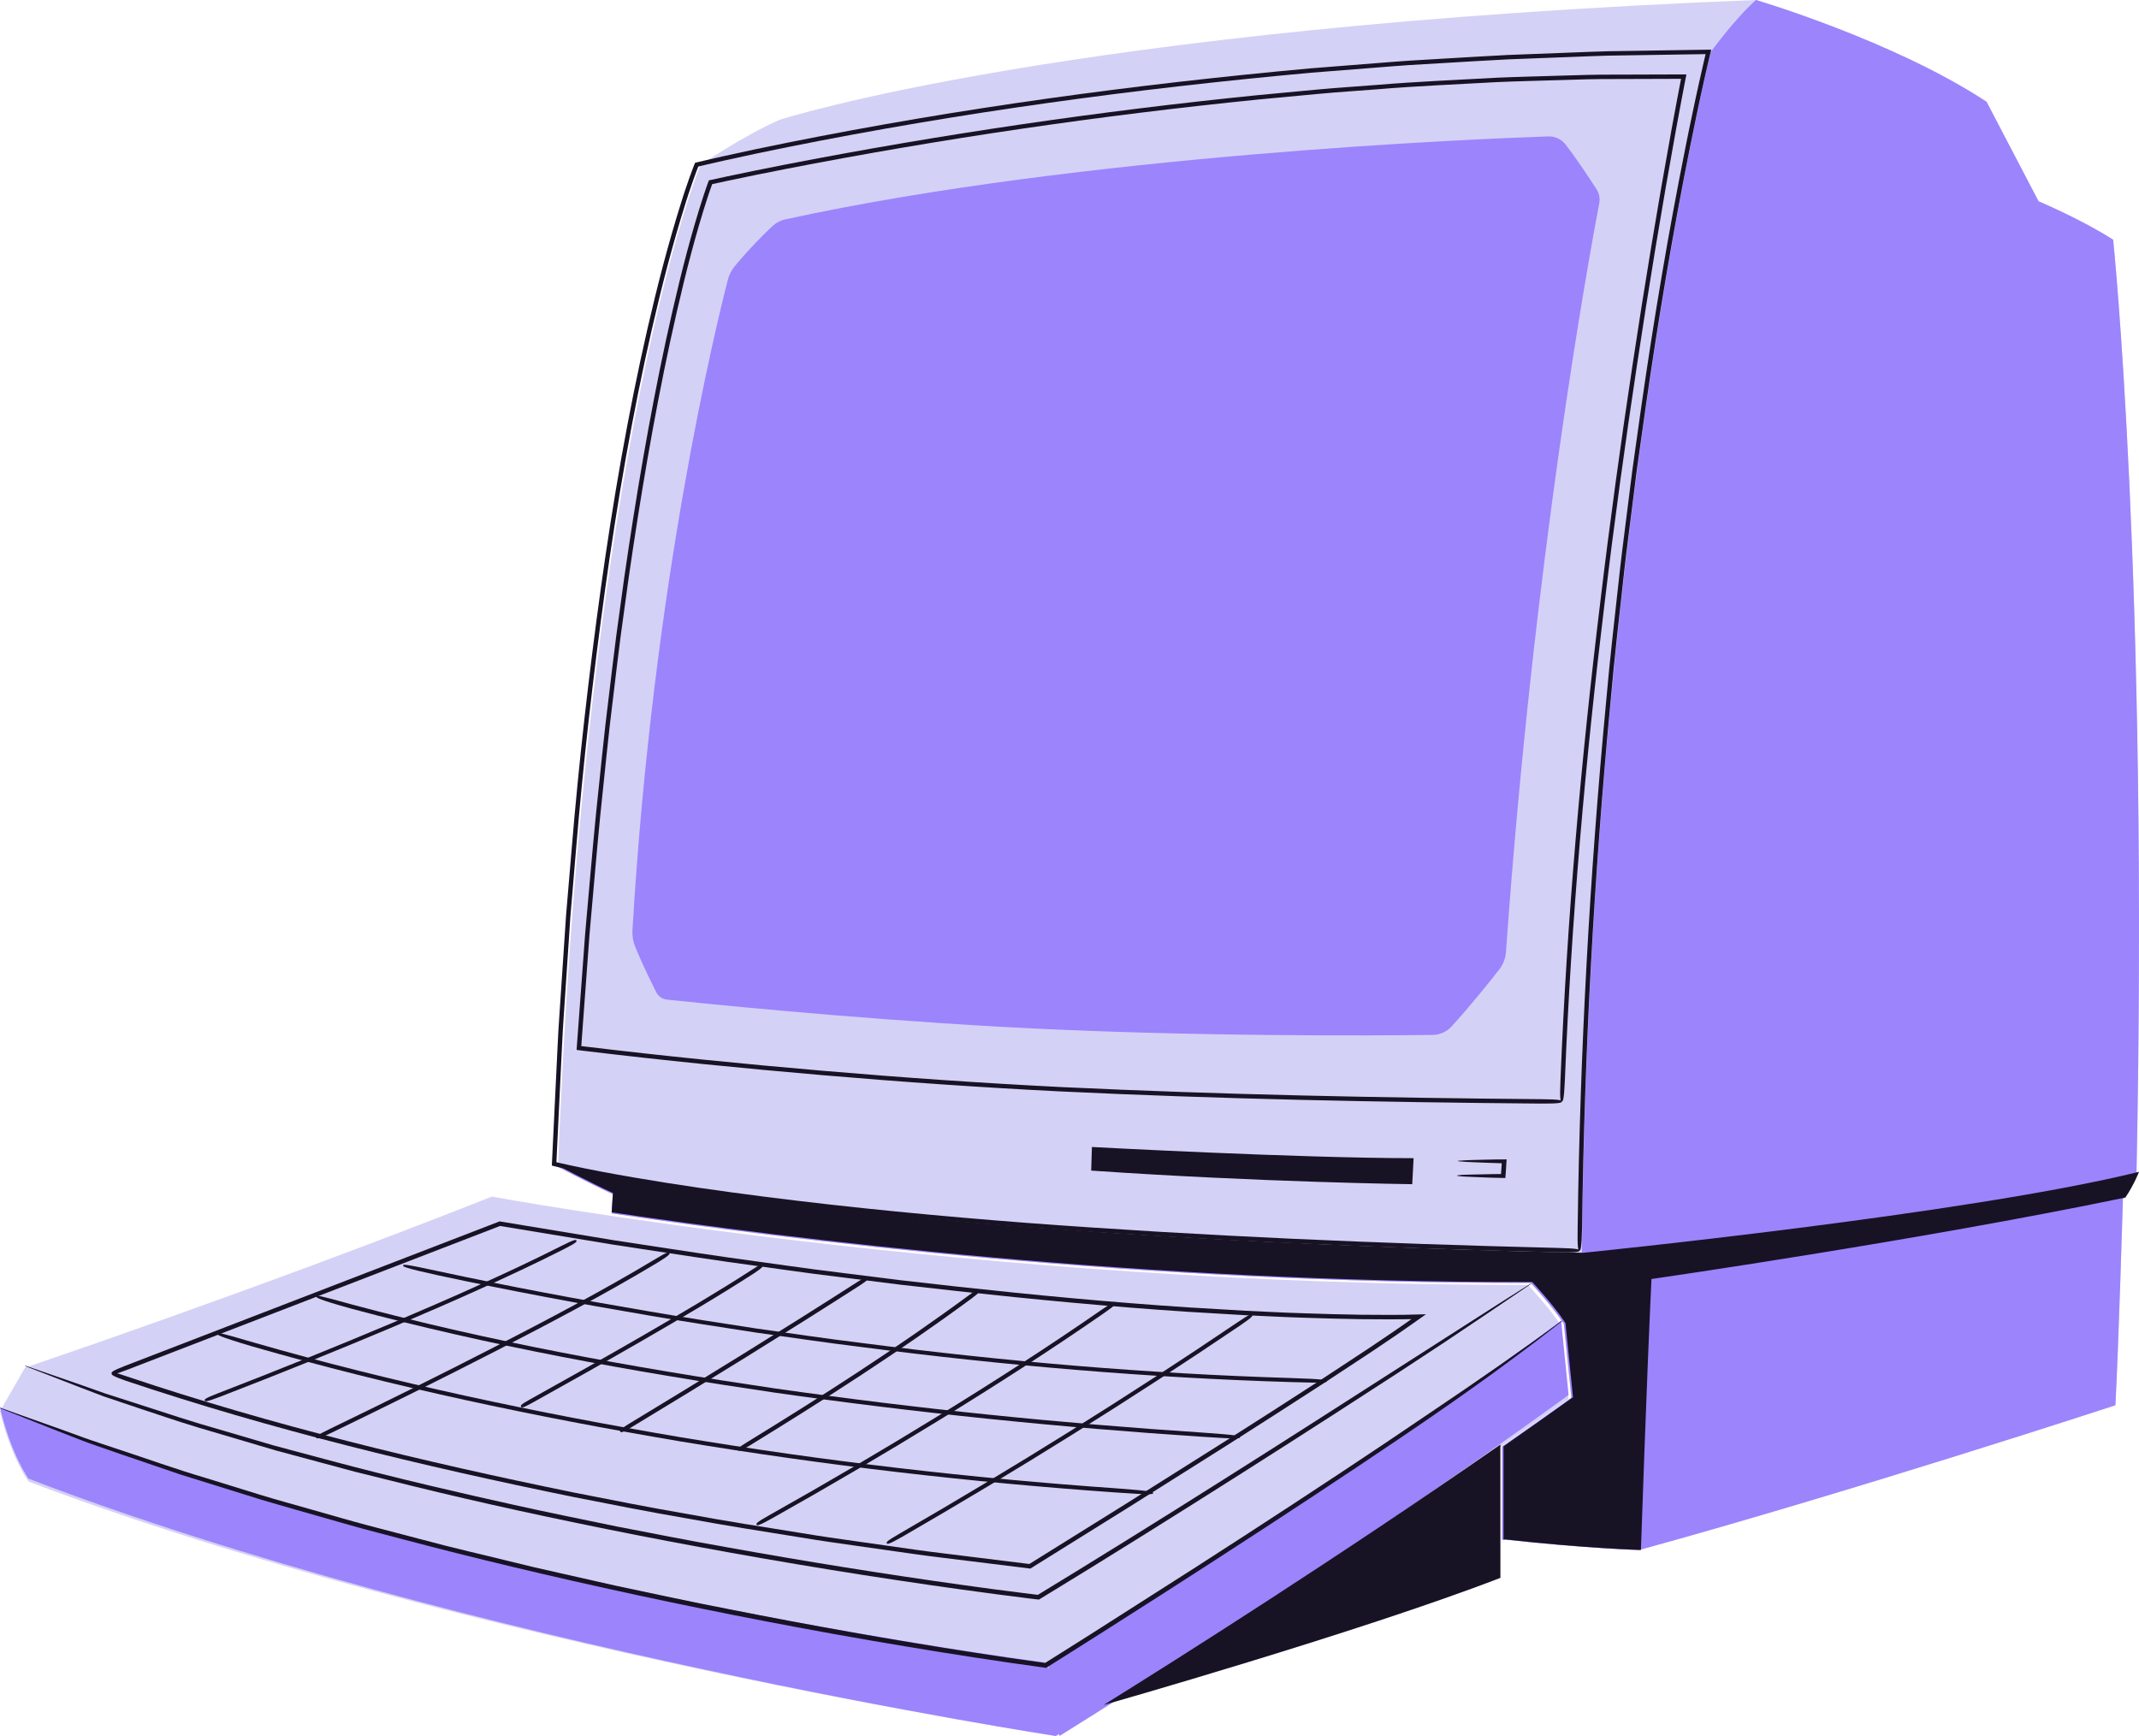<svg width="345" height="280" viewBox="0 0 345 280" fill="none" xmlns="http://www.w3.org/2000/svg">
<path d="M340.829 38.667C335.725 35.384 328.797 32.466 328.797 32.466L320.412 16.415C305.464 6.566 283.224 0 283.224 0C171.66 4.377 125.722 19.334 125.722 19.334C119.888 21.887 112.961 26.629 112.961 26.629C112.961 26.629 94.62 70.627 90 188.201C90 188.201 95.233 190.951 98.847 192.607L98.644 195.708C127.098 199.958 184.127 207.057 246.885 206.918C246.885 206.918 250.445 210.737 252.234 213.521L253.449 225.438C249.729 228.1 245.987 230.737 242.26 233.333C242.263 233.331 242.266 233.329 242.268 233.328V248.364L242.511 248.298C255.637 249.757 264.387 250 264.387 250C298.901 240.516 341.193 226.654 341.193 226.654C341.68 217.899 342.409 193.337 342.409 193.337C343.867 191.148 344.596 189.202 344.596 189.202C346.541 93.142 340.829 38.667 340.829 38.667Z" fill="#D4D1F6"/>
<path d="M98.644 195.708C127.098 199.958 184.126 207.057 246.885 206.918C246.885 206.918 250.445 210.737 252.234 213.521L253.449 225.438C249.729 228.1 245.987 230.737 242.26 233.333C242.263 233.331 242.266 233.329 242.268 233.328V248.364L242.511 248.298C255.637 249.757 264.387 250 264.387 250C298.901 240.516 341.193 226.654 341.193 226.654C341.68 217.899 342.409 193.337 342.409 193.337C343.867 191.148 344.596 189.202 344.596 189.202C346.541 93.142 340.829 38.667 340.829 38.667C335.725 35.384 328.798 32.466 328.798 32.466L320.412 16.415C305.464 6.566 283.224 0 283.224 0C279.578 3.283 275.932 8.39 275.932 8.39C275.932 8.39 256.244 87.798 255.151 202.216C255.151 202.216 197.448 201.224 149.512 196.692C107.446 192.715 90 188.2 90 188.2C90 188.2 95.233 190.951 98.847 192.607L98.644 195.708Z" fill="#9C84FD"/>
<path d="M250.899 201.979C222.474 201.283 194.058 200.081 165.699 197.959C151.523 196.868 137.362 195.526 123.255 193.726C116.202 192.822 109.159 191.828 102.149 190.62C98.643 190.02 95.145 189.371 91.664 188.616L90.359 188.324L89.707 188.171L89.193 188.045C89.071 188.028 88.963 188.001 89.012 187.859L89.027 187.529L89.158 184.821L89.414 179.513L89.927 168.896C90.078 165.356 90.374 161.825 90.591 158.288L91.297 147.682L92.191 137.09C93.358 122.966 94.971 108.878 96.914 94.837C98.869 80.799 101.274 66.812 104.438 52.984C106.027 46.073 107.8 39.2 109.939 32.428C110.197 31.579 110.48 30.737 110.773 29.898C111.055 29.056 111.349 28.217 111.667 27.384L111.904 26.757L112.088 26.297C112.146 26.215 112.29 26.229 112.386 26.191L112.585 26.143L113.884 25.836L116.485 25.241C119.956 24.464 123.434 23.728 126.921 23.031C154.808 17.428 183.029 13.61 211.349 11.027L221.981 10.188C223.753 10.056 225.524 9.896 227.298 9.785L232.622 9.471C236.171 9.271 239.719 9.033 243.269 8.863L253.927 8.458C255.704 8.396 257.48 8.309 259.257 8.268L264.589 8.184L275.413 8.015L275.745 8.01C275.816 8.04 276.057 7.934 275.987 8.077L275.831 8.723L275.656 9.453L275.356 10.745L274.771 13.334C274.39 15.062 274.005 16.789 273.652 18.524C272.913 21.986 272.239 25.462 271.56 28.936C268.88 42.842 266.637 56.832 264.699 70.861L263.963 76.121L263.299 81.39C262.867 84.905 262.39 88.413 261.994 91.932C261.236 98.973 260.385 106.004 259.777 113.06C257.1 141.258 255.547 169.564 255.174 197.886C255.104 201.404 254.939 201.707 254.743 201.705C254.546 201.703 254.393 201.397 254.463 197.877C254.836 169.535 256.39 141.21 259.069 112.993C259.678 105.932 260.529 98.896 261.288 91.85C261.684 88.329 262.161 84.817 262.593 81.301L263.258 76.027L263.995 70.764C265.934 56.724 268.179 42.723 270.862 28.803C271.542 25.324 272.216 21.845 272.956 18.378C273.309 16.641 273.695 14.911 274.077 13.18L274.664 10.586L274.964 9.29L275.099 8.728L275.097 8.729L264.603 8.893L259.276 8.976C257.5 9.018 255.726 9.104 253.951 9.166L243.304 9.571C239.756 9.741 236.211 9.978 232.665 10.179L227.347 10.492C225.574 10.603 223.805 10.763 222.034 10.895L211.412 11.733C183.118 14.314 154.918 18.13 127.062 23.726C123.58 24.422 120.106 25.157 116.642 25.933L114.048 26.526L112.754 26.831L112.628 26.862L112.566 27.019L112.332 27.635C112.019 28.457 111.727 29.29 111.446 30.128C111.155 30.961 110.874 31.798 110.616 32.644C108.487 39.387 106.718 46.245 105.132 53.142C101.974 66.943 99.571 80.913 97.618 94.936C95.678 108.962 94.066 123.037 92.9 137.152L92.006 147.736L91.3 158.334C91.084 161.868 90.788 165.398 90.637 168.936L90.125 179.546L89.869 184.851L89.743 187.449V187.451L89.875 187.482L90.52 187.634L91.816 187.923C95.28 188.675 98.771 189.323 102.27 189.921C109.266 191.127 116.301 192.12 123.345 193.023C137.437 194.821 151.587 196.163 165.753 197.253C194.093 199.373 222.503 200.575 250.915 201.271C254.445 201.349 254.746 201.508 254.743 201.705C254.74 201.9 254.431 202.058 250.899 201.979Z" fill="#181225"/>
<path d="M253 225.67C220.952 248.518 187.305 269.585 175.131 277.097C172.094 278.973 170.391 280 170.391 280C170.391 280 74.417 265.409 4.616 238.97C4.616 238.97 1.816 235.228 0 227.602L4.039 220.589C4.039 220.589 41.271 208.062 79.336 193C79.336 193 157.082 207.44 246.445 207.242C246.445 207.242 250.001 211.041 251.789 213.812L253 225.67Z" fill="#D4D1F6"/>
<path d="M251.793 213C228.223 231.151 169 268.107 169 268.107L170.878 280C170.878 280 213.172 253.902 253 225.001L251.793 213Z" fill="#9C84FD"/>
<path d="M175 277.064C171.966 278.961 170.264 280 170.264 280C170.264 280 74.361 265.241 4.613 238.498C4.613 238.498 1.815 234.713 0 227C74.238 256.127 168.383 268.111 168.383 268.111L175 277.064Z" fill="#9C84FD"/>
<path d="M178 275C178.003 274.999 219.398 263.233 242 254.495V233C215.753 251.245 190.234 267.389 178 275Z" fill="#181225"/>
<path d="M251.806 213.2C250.235 214.414 248.841 215.493 247.568 216.476C246.282 217.436 245.119 218.304 244.026 219.12C241.845 220.76 239.905 222.142 237.798 223.653C233.58 226.667 228.634 230.104 219.24 236.379C209.922 242.598 198.902 249.799 186.989 257.424C184.008 259.325 180.975 261.259 177.903 263.218C176.363 264.192 174.814 265.173 173.258 266.158C172.478 266.65 171.697 267.143 170.913 267.637L169.736 268.377L169.146 268.747L168.744 268.999C168.647 269.006 168.488 268.971 168.436 268.968L168.264 268.945C160.916 267.946 153.475 266.788 146.044 265.547C116.315 260.617 86.855 254.069 65.244 248.343C62.845 247.684 59.322 246.83 55.294 245.666C51.267 244.505 46.682 243.232 42.123 241.881C37.582 240.467 33.044 239.054 29.054 237.811C25.099 236.462 21.688 235.297 19.354 234.501C16.715 233.574 14.776 232.941 13.24 232.345C11.713 231.751 10.546 231.297 9.399 230.85C7.141 229.957 4.96 229.093 0.237 227.224C0.087 227.164 -0.019 227.104 0.003 227.087C0.022 227.072 0.135 227.099 0.266 227.145C5.422 228.975 7.627 229.757 9.815 230.534C10.926 230.937 12.032 231.339 13.515 231.878C15.004 232.422 16.904 233.018 19.55 233.913C23.288 235.139 28.027 236.858 33.39 238.447C36.062 239.272 38.865 240.139 41.735 241.026C44.604 241.918 47.576 242.705 50.529 243.561C53.489 244.387 56.435 245.273 59.344 246.032C62.253 246.794 65.095 247.539 67.805 248.249C73.215 249.713 78.149 250.816 81.988 251.773C83.347 252.103 84.724 252.438 86.118 252.777C87.518 253.094 88.935 253.415 90.369 253.739C93.235 254.387 96.167 255.05 99.154 255.726C105.148 256.982 111.351 258.355 117.738 259.579C130.496 262.114 143.9 264.508 157.348 266.584C160.709 267.109 164.075 267.599 167.433 268.064L168.564 268.216L169.529 267.611L171.687 266.254C173.123 265.347 174.555 264.443 175.984 263.541C181.681 259.907 187.314 256.314 192.817 252.803C203.8 245.746 214.211 238.932 223.528 232.688C228.263 229.488 230.495 227.979 232.737 226.464C234.977 224.961 237.202 223.44 241.896 220.182C244.219 218.541 245.679 217.509 247.079 216.52C248.443 215.532 249.747 214.588 251.756 213.134C251.886 213.039 251.996 212.98 252 213.006C252.004 213.029 251.92 213.113 251.806 213.2Z" fill="#181225"/>
<path d="M20.447 221.999C44.001 229.92 68.211 235.758 92.541 240.731C98.635 241.928 104.727 243.142 110.849 244.19C116.955 245.324 123.091 246.283 129.224 247.265C132.286 247.779 135.361 248.214 138.436 248.646L147.658 249.958C150.732 250.393 153.819 250.736 156.898 251.129L166.023 252.259L181.729 242.47L197.489 232.533C202.73 229.202 207.961 225.853 213.169 222.472L220.948 217.35L224.806 214.743C225.451 214.311 226.084 213.865 226.717 213.418L227.65 212.761H227.65L226.488 212.783L224.155 212.798L219.489 212.772C216.38 212.718 213.272 212.65 210.165 212.532C207.057 212.447 203.954 212.261 200.848 212.13L191.539 211.579C179.132 210.763 166.752 209.591 154.394 208.241L145.129 207.197L135.877 206.035C129.705 205.299 123.558 204.367 117.397 203.535C111.244 202.655 105.104 201.681 98.957 200.758L80.653 197.738L20.433 220.966C18.319 221.781 18.081 221.701 18.013 221.516C17.945 221.33 18.072 221.11 20.185 220.295L80.579 197L99.066 200.051C105.21 200.973 111.347 201.947 117.497 202.826C123.654 203.658 129.797 204.589 135.966 205.325L145.212 206.486L154.471 207.53C166.821 208.878 179.191 210.049 191.586 210.865L200.885 211.415C203.986 211.545 207.087 211.731 210.19 211.816C213.292 211.934 216.396 212.002 219.499 212.056L224.153 212.082L226.479 212.067L230 211.979L227.122 214.006C226.486 214.455 225.85 214.904 225.204 215.336L221.34 217.947L213.553 223.074C208.342 226.458 203.109 229.808 197.866 233.139L182.103 243.079L166.183 253L156.812 251.84C153.73 251.447 150.641 251.104 147.564 250.668L138.335 249.355C135.258 248.922 132.181 248.487 129.116 247.973C122.979 246.99 116.838 246.03 110.726 244.895C104.599 243.846 98.502 242.632 92.402 241.434C68.048 236.454 43.825 230.616 20.218 222.677C18.075 221.928 17.945 221.699 18.013 221.516C18.083 221.329 18.313 221.254 20.447 221.999Z" fill="#181225"/>
<path d="M179.974 240.723C156.447 239.076 132.992 236.35 109.724 232.483C86.473 228.547 63.351 223.697 40.672 217.161C35.094 215.515 34.952 215.248 35.007 215.087C35.07 214.898 35.293 214.876 40.859 216.518C63.501 223.044 86.605 227.891 109.834 231.823C133.08 235.686 156.514 238.41 180.02 240.055C185.81 240.475 186.011 240.639 186 240.824C185.988 241.008 185.77 241.142 179.974 240.723Z" fill="#181225"/>
<path d="M194.073 231.749C170.93 230.235 147.837 227.89 124.87 224.606C101.923 221.233 79.051 217.088 56.612 211.06C51.095 209.53 50.955 209.25 51.006 209.091C51.068 208.896 51.282 208.884 56.785 210.41C79.18 216.426 102.038 220.57 124.964 223.94C147.912 227.22 170.988 229.564 194.116 231.077C199.813 231.467 200.01 231.632 200 231.818C199.989 232.003 199.774 232.139 194.073 231.749Z" fill="#181225"/>
<path d="M208.094 222.914C184.983 222.215 161.925 220.235 139.008 217.273C133.272 216.576 127.558 215.721 121.837 214.916C116.129 214.032 110.417 213.169 104.725 212.185C93.335 210.257 81.979 208.13 70.686 205.702C65.123 204.493 64.962 204.268 65.004 204.101C65.05 203.918 65.274 203.856 70.829 205.064C82.109 207.489 93.457 209.615 104.838 211.541C110.525 212.524 116.233 213.386 121.937 214.27C127.653 215.075 133.362 215.929 139.094 216.625C161.993 219.584 185.03 221.563 208.114 222.261C213.801 222.444 214.004 222.597 214 222.777C213.996 222.957 213.788 223.097 208.094 222.914Z" fill="#181225"/>
<path d="M90.845 201.531C86.371 203.797 81.826 205.922 77.252 207.981C72.683 210.054 68.074 212.037 63.456 213.998C54.209 217.899 44.9 221.655 35.531 225.27C33.222 226.159 33.082 226.053 33.016 225.889C32.95 225.723 32.98 225.561 35.288 224.673C44.648 221.061 53.953 217.307 63.192 213.409C67.806 211.45 72.411 209.468 76.974 207.399C81.542 205.343 86.079 203.221 90.54 200.961C92.739 199.849 92.888 199.935 92.975 200.092C93.061 200.248 93.051 200.415 90.845 201.531Z" fill="#181225"/>
<path d="M105.982 203.694C97.489 208.793 88.734 213.383 79.956 217.913C71.17 222.429 62.321 226.81 53.433 231.108C51.242 232.165 51.098 232.063 51.021 231.894C50.944 231.724 50.962 231.551 53.152 230.496C62.035 226.2 70.881 221.82 79.66 217.308C88.43 212.783 97.182 208.194 105.645 203.111C107.721 201.846 107.874 201.929 107.969 202.088C108.065 202.248 108.067 202.423 105.982 203.694Z" fill="#181225"/>
<path d="M177.951 211.873C169.335 217.846 160.514 223.505 151.594 228.989C142.672 234.473 133.646 239.778 124.518 244.903C122.267 246.161 122.11 246.069 122.025 245.908C121.938 245.744 121.952 245.575 124.201 244.318C133.318 239.199 142.339 233.896 151.253 228.418C160.166 222.938 168.977 217.285 177.58 211.321C179.701 209.855 179.862 209.925 179.965 210.076C180.069 210.228 180.076 210.404 177.951 211.873Z" fill="#181225"/>
<path d="M199.895 213.873C182.202 225.844 164.065 237.157 145.561 247.848C143.276 249.157 143.115 249.07 143.027 248.914C142.936 248.754 142.949 248.587 145.23 247.279C163.717 236.598 181.846 225.291 199.522 213.33C201.7 211.857 201.862 211.925 201.966 212.074C202.069 212.224 202.074 212.398 199.895 213.873Z" fill="#181225"/>
<path d="M156.681 209.455C145.109 217.98 133.014 225.733 120.779 233.237C119.268 234.156 119.133 234.055 119.037 233.894C118.941 233.731 118.919 233.571 120.428 232.654C132.647 225.159 144.736 217.409 156.278 208.906C157.695 207.855 157.838 207.938 157.951 208.089C158.063 208.24 158.103 208.4 156.681 209.455Z" fill="#181225"/>
<path d="M138.59 207.388C126.434 215.192 114.141 222.767 101.787 230.238C100.264 231.156 100.131 231.056 100.036 230.893C99.942 230.73 99.92 230.566 101.443 229.648C113.792 222.18 126.082 214.607 138.229 206.808C139.725 205.847 139.86 205.942 139.96 206.102C140.06 206.261 140.087 206.426 138.59 207.388Z" fill="#181225"/>
<path d="M121.663 205.34C115.835 209.114 109.846 212.607 103.848 216.085C97.845 219.552 91.805 222.956 85.744 226.322C84.25 227.151 84.122 227.051 84.033 226.892C83.944 226.733 83.926 226.576 85.419 225.748C91.477 222.384 97.514 218.981 103.513 215.516C109.505 212.042 115.494 208.549 121.296 204.791C122.718 203.856 122.853 203.944 122.957 204.094C123.06 204.244 123.093 204.399 121.663 205.34Z" fill="#181225"/>
<path d="M246.805 207.181C234.277 215.638 233.155 216.507 215.077 228.165C206.105 233.935 195.533 240.673 184.1 247.806C181.237 249.582 178.325 251.389 175.375 253.219C173.895 254.126 172.406 255.039 170.909 255.957C170.16 256.415 169.409 256.875 168.656 257.335L168.091 257.681L167.809 257.854C167.752 257.882 167.636 257.975 167.544 258L167.26 257.966L165.936 257.807C158.875 256.932 151.716 255.928 144.567 254.852C115.969 250.557 87.587 244.862 66.772 239.741C64.457 239.166 61.085 238.329 57.185 237.361C53.305 236.317 48.901 235.133 44.5 233.949C40.13 232.658 35.763 231.368 31.922 230.233C28.09 229.074 24.831 227.923 22.587 227.199C20.053 226.346 18.202 225.723 16.703 225.218C15.239 224.66 14.119 224.233 13.017 223.813C10.852 222.974 8.758 222.162 4.226 220.405C4.083 220.349 3.982 220.291 4.003 220.275C4.021 220.26 4.131 220.285 4.257 220.328C9.205 222.042 11.324 222.775 13.423 223.502C14.49 223.88 15.551 224.257 16.974 224.761C18.422 225.226 20.236 225.809 22.781 226.626C26.366 227.785 30.939 229.323 36.098 230.775C38.668 231.531 41.365 232.324 44.126 233.135C46.907 233.88 49.752 234.642 52.598 235.404C63.978 238.468 75.489 241.085 82.897 242.723C88.131 243.897 93.678 245.005 99.43 246.199C105.2 247.305 111.175 248.503 117.322 249.574C129.604 251.786 142.502 253.869 155.437 255.67C158.67 256.128 161.908 256.553 165.137 256.958L167.394 257.234L169.384 256.018C170.765 255.175 172.142 254.333 173.516 253.494C179.001 250.122 184.408 246.765 189.677 243.461C200.214 236.855 210.208 230.486 219.196 224.715C228.339 218.859 227.838 219.18 237.018 213.301C241.598 210.356 242.771 209.631 246.759 207.112C246.889 207.03 246.997 206.982 247 207.007C247.003 207.029 246.918 207.104 246.805 207.181Z" fill="#181225"/>
<path d="M255.412 202.061C255.412 202.061 197.618 201.066 149.607 196.519C107.473 192.529 90 188 90 188C90 188 95.241 190.76 98.861 192.421L98.657 195.532C127.157 199.796 184.276 206.918 247.134 206.778C247.134 206.778 250.699 210.609 252.491 213.403L253.708 225.358C249.982 228.029 246.235 230.675 242.502 233.279C242.504 233.277 242.507 233.275 242.51 233.273V248.359L242.753 248.292C255.899 249.756 264.663 250 264.663 250C264.663 250 265.637 221.268 266.367 206.295C266.367 206.295 309.335 200.106 342.809 193.153C344.27 190.957 345 189.005 345 189.005C317.369 195.836 255.412 202.061 255.412 202.061Z" fill="#181225"/>
<path d="M234.119 165.563C237.176 162.224 240.275 158.337 241.808 156.374C242.451 155.55 242.829 154.553 242.903 153.511C247.395 89.86 256.387 40.946 257.945 32.782C258.094 31.999 257.938 31.196 257.507 30.526C256.447 28.876 254.317 25.63 252.506 23.303C251.836 22.443 250.797 21.965 249.709 22.002C238.567 22.383 174.337 24.97 126.685 35.38C125.867 35.559 125.121 35.961 124.511 36.537C123.257 37.72 120.945 40.005 118.526 42.914C117.995 43.553 117.606 44.299 117.399 45.105C115.481 52.551 105.289 94.184 102.011 150.024C101.956 150.954 102.109 151.883 102.464 152.744C103.04 154.144 104.118 156.61 105.853 160.047C106.184 160.703 106.819 161.149 107.549 161.226C112.946 161.8 136.414 164.215 161.354 165.609C191.409 167.289 223.288 167.021 231.078 166.923C232.238 166.908 233.335 166.419 234.119 165.563Z" fill="#9C84FD"/>
<path d="M248.416 177.998C222.665 177.775 196.914 177.271 171.184 176.045C158.32 175.408 145.472 174.508 132.64 173.413C119.808 172.316 106.993 171.039 94.204 169.494L93.526 169.41L93.236 169.374C93.164 169.341 92.988 169.396 93.001 169.291L93.045 168.691L93.135 167.477L93.313 165.067L93.668 160.246L94.38 150.605C94.961 144.186 95.487 137.762 96.122 131.348C96.812 124.939 97.403 118.52 98.222 112.126C98.617 108.927 98.974 105.724 99.4 102.529L100.716 92.95C102.566 80.192 104.704 67.469 107.415 54.859C108.794 48.56 110.262 42.276 112.076 36.079C112.535 34.532 112.996 32.985 113.507 31.451L113.898 30.301L114.098 29.727L114.21 29.428L114.314 29.146C114.34 29.042 114.491 29.08 114.573 29.04L117.003 28.511C120.154 27.837 123.311 27.2 126.471 26.581C151.759 21.661 177.272 17.924 202.903 15.343L212.521 14.44C215.728 14.141 218.943 13.944 222.153 13.69C228.571 13.148 235.009 12.901 241.439 12.533C244.657 12.391 247.877 12.328 251.096 12.222C254.315 12.122 257.534 12.012 260.755 12.036L270.418 12.006L271.022 12.004L271.501 12.003L271.802 12.002C271.891 12.011 272.054 11.959 271.982 12.101L271.678 13.661L271.226 16.033L270.344 20.782C268.043 33.456 265.945 46.169 264.024 58.908C262.097 71.645 260.341 84.41 258.815 97.202C255.698 122.776 253.43 148.462 252.401 174.202C252.261 177.399 252.09 177.67 251.894 177.664C251.698 177.657 251.552 177.375 251.692 174.175C252.723 148.409 254.992 122.706 258.111 97.117C259.638 84.317 261.395 71.546 263.322 58.802C265.245 46.056 267.344 33.337 269.646 20.654L270.529 15.901L270.982 13.526L271.097 12.932L271.126 12.784C271.139 12.717 271.142 12.7 271.14 12.714L270.411 12.716L260.762 12.746C257.545 12.722 254.33 12.832 251.115 12.932C247.9 13.038 244.684 13.101 241.471 13.242C235.048 13.61 228.617 13.856 222.205 14.398C218.998 14.651 215.786 14.848 212.583 15.148L202.974 16.049C177.367 18.628 151.871 22.362 126.607 27.278C123.45 27.896 120.297 28.532 117.152 29.205L114.865 29.702L114.567 30.537L114.18 31.675C113.673 33.197 113.214 34.737 112.757 36.278C110.95 42.45 109.485 48.723 108.109 55.01C105.402 67.597 103.267 80.305 101.418 93.051L100.103 102.621C99.677 105.813 99.321 109.014 98.927 112.21C98.108 118.599 97.517 125.014 96.828 131.417C96.194 137.827 95.668 144.247 95.087 150.662L94.376 160.298L94.02 165.116L93.842 167.525L93.754 168.721C93.751 168.725 93.754 168.722 93.771 168.725L94.291 168.789C107.066 170.332 119.877 171.609 132.7 172.705C145.524 173.8 158.366 174.699 171.219 175.336C196.931 176.561 222.679 177.065 248.422 177.288C251.62 177.31 251.895 177.467 251.894 177.664C251.893 177.859 251.616 178.02 248.416 177.998Z" fill="#181225"/>
<path d="M176 188.807L176.114 185C176.114 185 209.485 186.803 228 186.803L227.781 191C227.781 191 203.419 190.694 176 188.807Z" fill="#181225"/>
<path d="M235.053 189.575C235.786 189.466 236.517 189.471 237.249 189.449C238.379 189.424 239.486 189.4 240.539 189.377C241.072 189.371 241.59 189.366 242.101 189.361C242.107 189.359 242.105 189.355 242.105 189.355L242.103 189.353L242.113 189.182L242.161 188.473L242.202 187.883L242.222 187.631L242.227 187.624C241.389 187.596 240.514 187.566 239.593 187.535C238.305 187.478 236.468 187.435 235.205 187.3C235.168 187.297 235.142 187.275 235.149 187.253C235.153 187.234 235.177 187.221 235.206 187.219C236.463 187.102 238.311 187.084 239.597 187.046C240.118 187.035 240.619 187.024 241.107 187.013C241.754 187.009 242.381 187.004 243 187C242.967 187.53 242.936 188.05 242.904 188.571L242.86 189.191L242.829 189.611L242.806 189.918L242.801 189.995C242.783 190.005 242.744 189.997 242.717 189.999L242.538 189.996C241.994 189.984 241.445 189.972 240.88 189.96C240.413 189.944 239.935 189.927 239.44 189.91C238.719 189.88 237.988 189.85 237.245 189.82C236.514 189.785 235.782 189.778 235.052 189.657C235.014 189.65 234.992 189.627 235.002 189.605C235.009 189.589 235.029 189.578 235.053 189.575Z" fill="#181225"/>
</svg>
